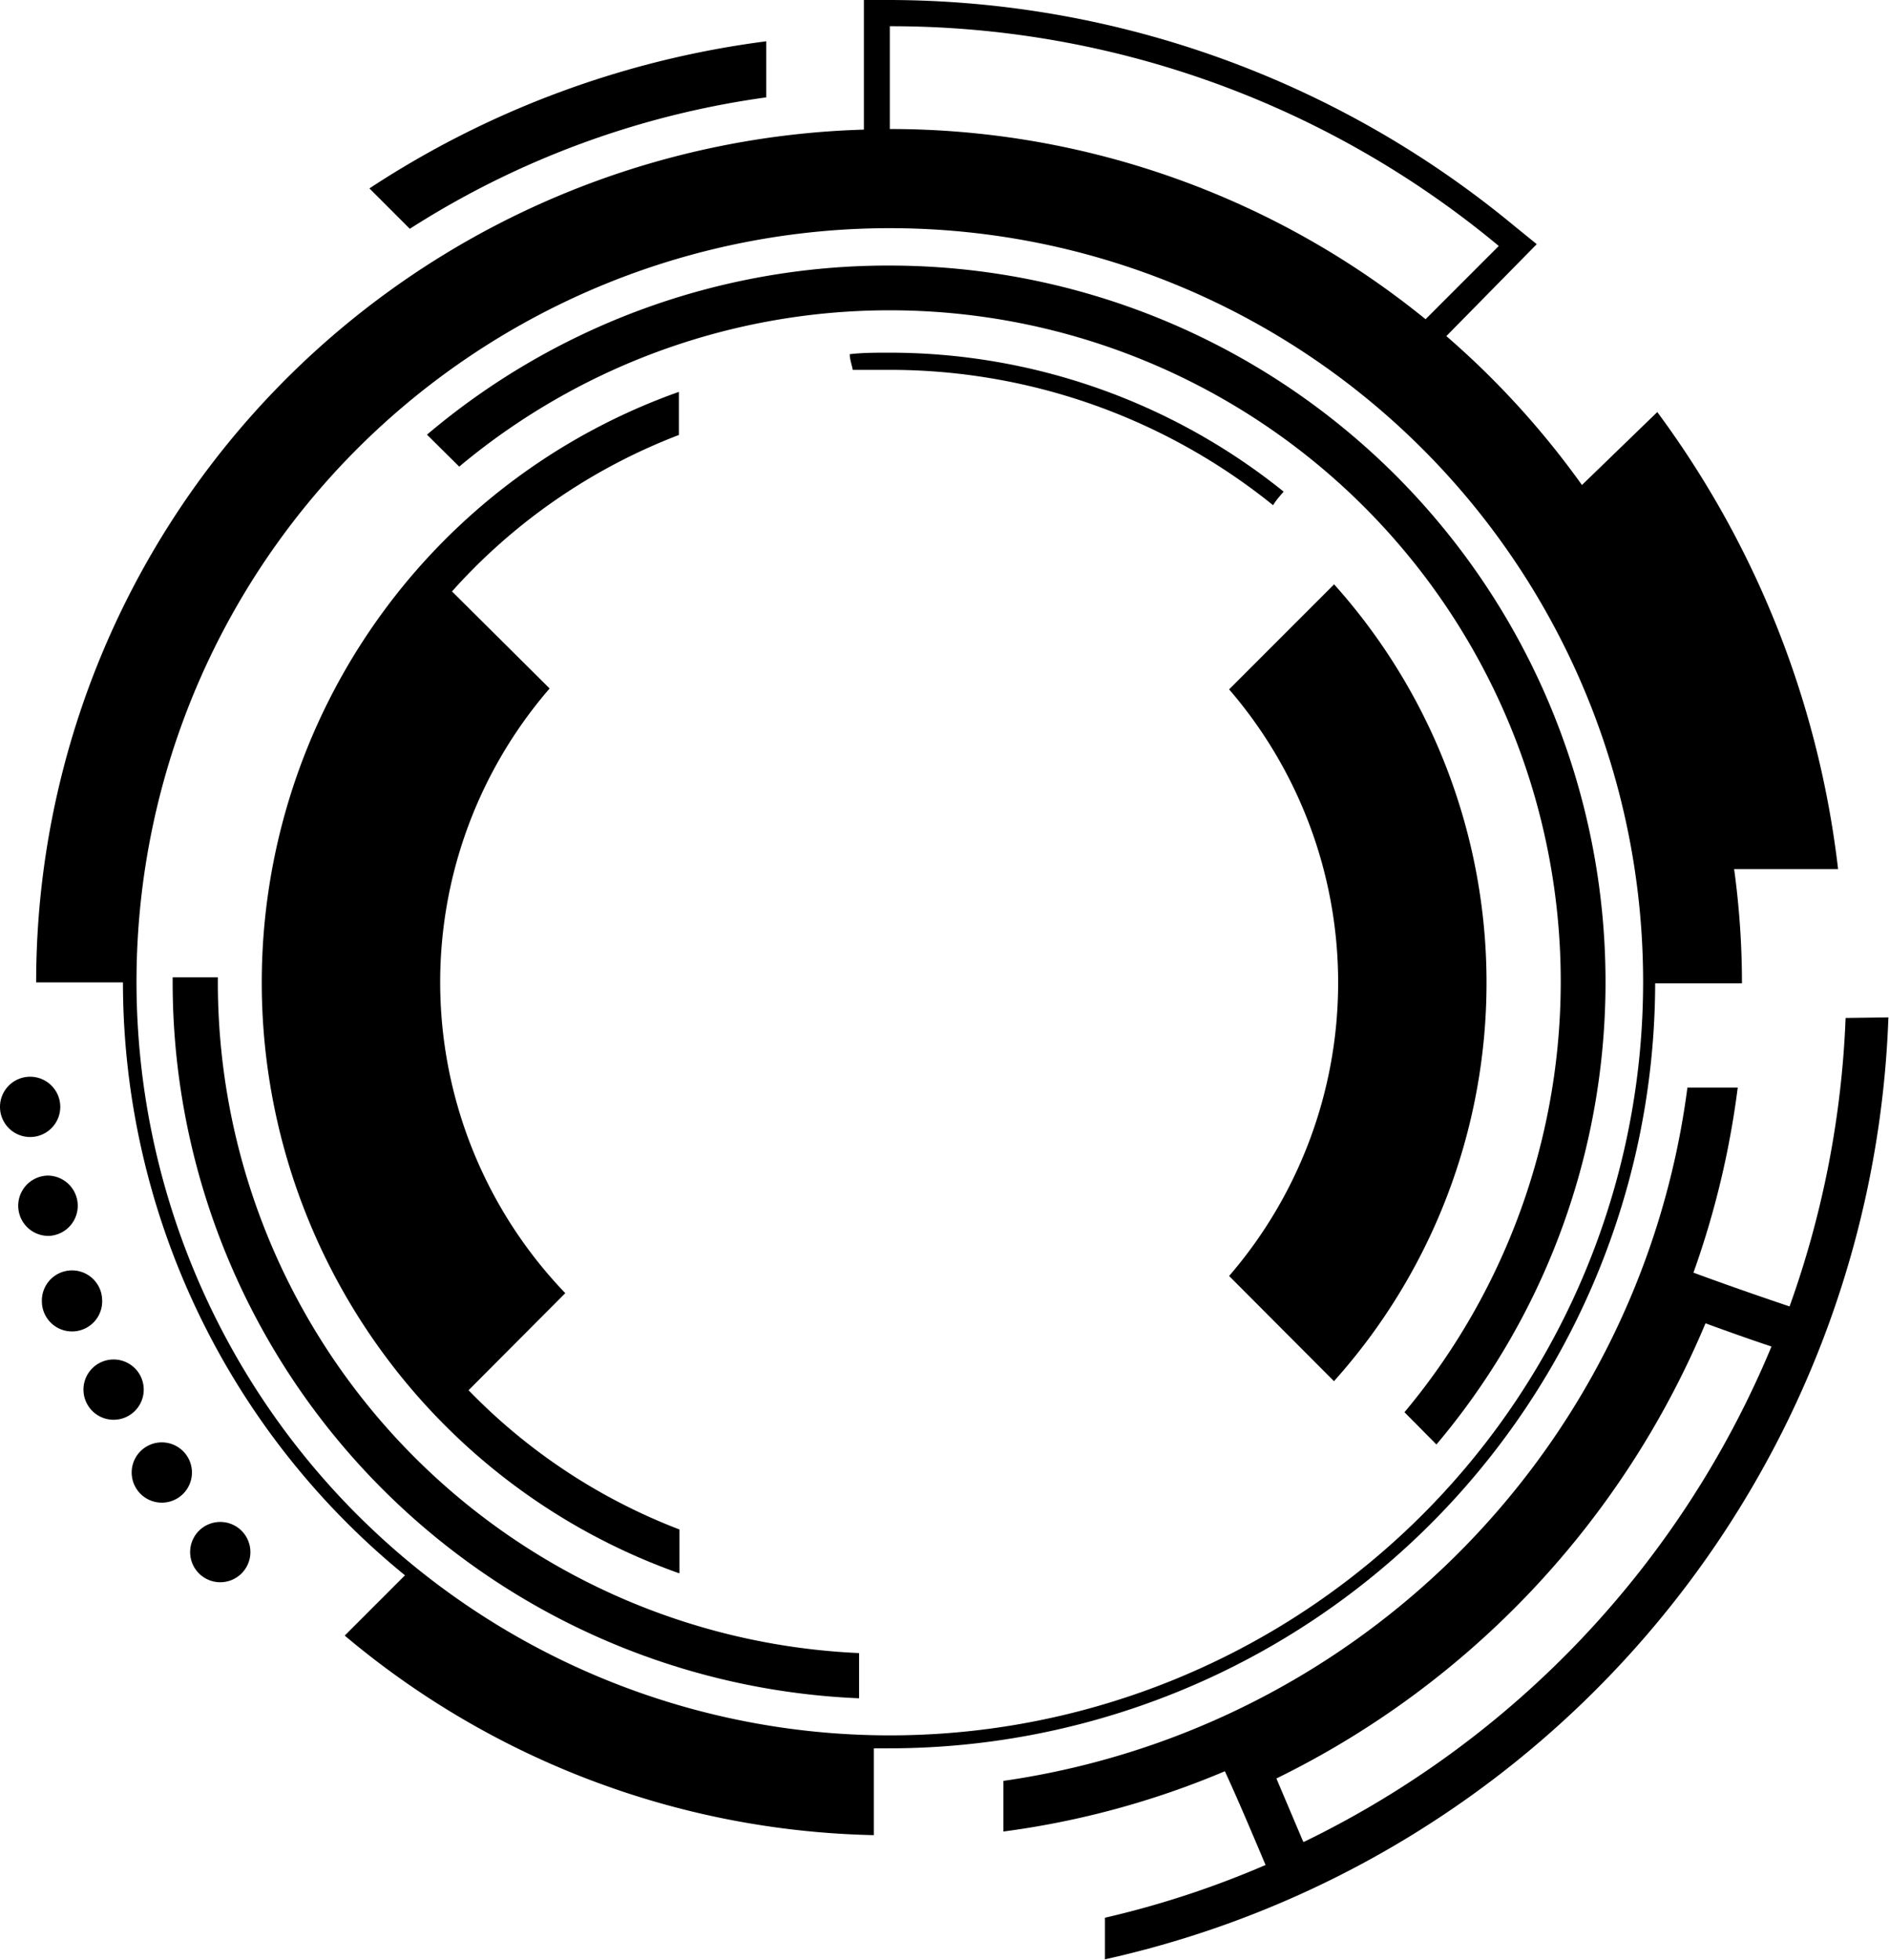 <svg xmlns="http://www.w3.org/2000/svg" viewBox="0 0 62.69 65.02"><g id="Layer_2" data-name="Layer 2"><g id="layer"><path class="cls-1" d="M54.93,32.62h2.88v0a27.83,27.83,0,0,0-.26-3.79H61a31.59,31.59,0,0,0-6-15.16L52.5,16.09A28.26,28.26,0,0,0,48,11.15L51,8.1l-.74-.6A32.61,32.61,0,0,0,29.53,0h-.86V4.3A28.3,28.3,0,0,0,1.2,32.59v0H4.08a25.39,25.39,0,0,0,9.36,19.67l-2,2A28.17,28.17,0,0,0,29,60.88V58h.47A25.43,25.43,0,0,0,54.93,32.62ZM29.53.87A31.54,31.54,0,0,1,49.74,8.16l-2.43,2.43A28.17,28.17,0,0,0,29.53,4.28Zm0,56.7a25,25,0,1,1,25-25A25,25,0,0,1,29.5,57.57Z"/><path class="cls-1" d="M25.43,3.23V1.37A31.23,31.23,0,0,0,12.26,6.25L13.6,7.59A29.37,29.37,0,0,1,25.43,3.23Z"/><path class="cls-1" d="M44.28,19.38l-3.49,3.49a14.89,14.89,0,0,1,0,19.46l3.48,3.49a19.79,19.79,0,0,0,0-26.44Z"/><path class="cls-1" d="M22.55,52.18V50.74a19.4,19.4,0,0,1-7-4.62l3.21-3.22a14.89,14.89,0,0,1-.52-20.06L15,19.62a19.41,19.41,0,0,1,7.53-5.19V13a20.79,20.79,0,0,0,0,39.19Z"/><path class="cls-1" d="M2,36.72a1,1,0,0,0-1-1,1,1,0,1,0,1,1Z"/><path class="cls-1" d="M2.58,40a1,1,0,0,0-1-1,1,1,0,0,0,.05,2A1,1,0,0,0,2.58,40Z"/><path class="cls-1" d="M3.39,43.12a1,1,0,0,0-2,.05,1,1,0,0,0,1,1A1,1,0,0,0,3.39,43.12Z"/><path class="cls-1" d="M4.77,46.1a1,1,0,0,0-1-1,1,1,0,0,0-1,1,1,1,0,0,0,1,1A1,1,0,0,0,4.77,46.1Z"/><path class="cls-1" d="M5.37,47.85a1,1,0,1,0,1,1A1,1,0,0,0,5.37,47.85Z"/><path class="cls-1" d="M7.31,50.49a1,1,0,0,0-1,1,1,1,0,1,0,1-1Z"/><path class="cls-1" d="M7.23,32.59v-.17H5.73v.17A23.77,23.77,0,0,0,28.51,56.34v-1.5A22.27,22.27,0,0,1,7.23,32.59Z"/><path class="cls-1" d="M29.5,8.81a23.67,23.67,0,0,0-15.33,5.61l1.07,1.06A22.27,22.27,0,0,1,46.61,46.85l1.06,1.07A23.77,23.77,0,0,0,29.5,8.81Z"/><path class="cls-1" d="M61.25,33.77a32,32,0,0,1-1.86,9.57c-1.07-.36-2.13-.73-3.19-1.12a29.11,29.11,0,0,0,1.47-6.14H56a26.72,26.72,0,0,1-22.7,23v1.68a28.37,28.37,0,0,0,7.35-2c.46,1,.91,2.07,1.35,3.11a31.08,31.08,0,0,1-5.33,1.75V65a33.22,33.22,0,0,0,26-31.25Zm-18,27.33L42.36,59A29.49,29.49,0,0,0,56.6,43.9c.79.29,1.5.54,2.19.77A31.84,31.84,0,0,1,43.28,61.1Z"/><path class="cls-1" d="M42.6,16.31A20.86,20.86,0,0,0,29.5,11.7c-.44,0-.87,0-1.3.05,0,.17.07.35.1.52.4,0,.8,0,1.2,0a20.25,20.25,0,0,1,12.75,4.49C42.36,16.58,42.48,16.45,42.6,16.31Z"/></g></g></svg>